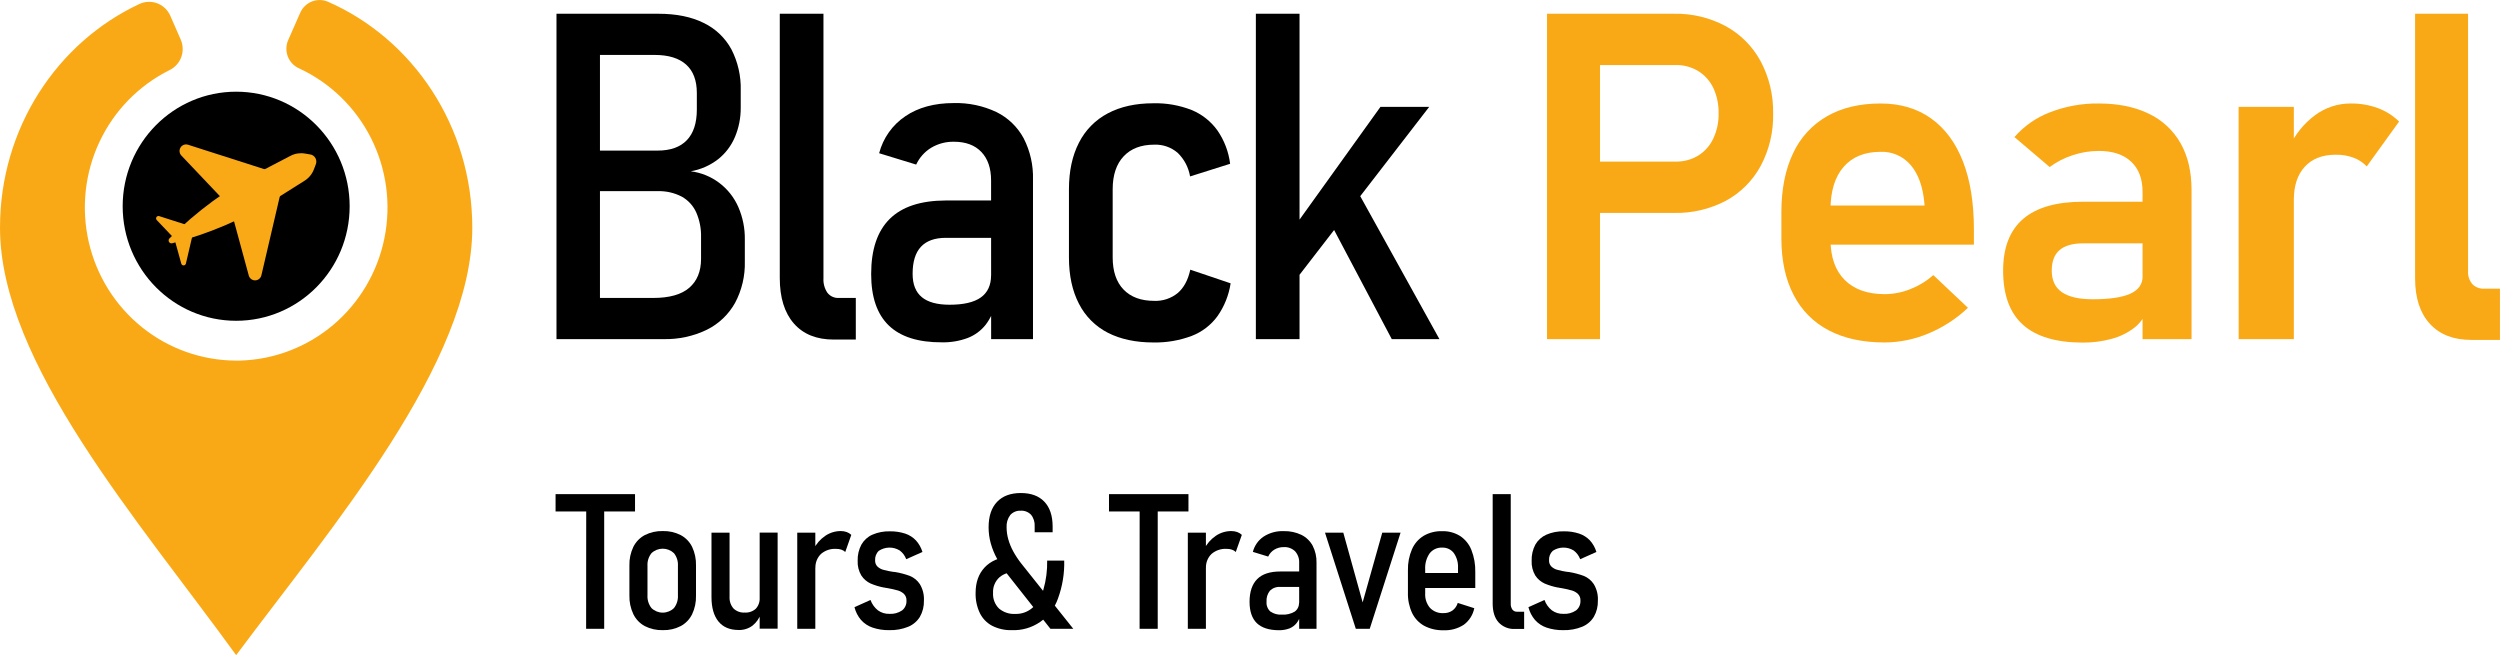 <svg width="290" height="76" viewBox="0 0 290 76" fill="none" xmlns="http://www.w3.org/2000/svg">
    <g clip-path="url(#clip0_5_575)">
    <path d="M64.446 57.319H73.663V59.328H64.446V57.319ZM68.002 58.596H70.086V72.938H67.99L68.002 58.596Z" fill="black"/>
    <path d="M74.792 72.625C74.219 72.315 73.757 71.832 73.469 71.244C73.146 70.562 72.989 69.813 73.011 69.058V65.6C72.99 64.852 73.147 64.109 73.469 63.435C73.759 62.853 74.222 62.377 74.792 62.072C75.441 61.744 76.16 61.583 76.886 61.603C77.606 61.583 78.32 61.744 78.964 62.072C79.535 62.375 79.997 62.852 80.284 63.435C80.603 64.11 80.758 64.852 80.736 65.6V69.091C80.758 69.839 80.603 70.581 80.284 71.256C79.996 71.84 79.535 72.319 78.964 72.625C78.321 72.956 77.607 73.118 76.886 73.097C76.16 73.118 75.44 72.956 74.792 72.625ZM78.178 70.537C78.509 70.115 78.673 69.585 78.639 69.048V65.643C78.673 65.11 78.509 64.584 78.178 64.167C77.825 63.833 77.359 63.647 76.875 63.647C76.391 63.647 75.925 63.833 75.572 64.167C75.24 64.583 75.075 65.11 75.108 65.643V69.048C75.075 69.585 75.241 70.115 75.572 70.537C75.922 70.876 76.389 71.066 76.875 71.066C77.361 71.066 77.828 70.876 78.178 70.537Z" fill="black"/>
    <path d="M84.629 69.223C84.597 69.717 84.76 70.204 85.081 70.579C85.253 70.746 85.459 70.874 85.683 70.957C85.908 71.039 86.147 71.073 86.385 71.057C86.618 71.073 86.852 71.043 87.073 70.966C87.294 70.89 87.498 70.77 87.672 70.613C87.829 70.441 87.949 70.239 88.026 70.018C88.104 69.797 88.136 69.563 88.121 69.33L88.269 71.167C88.086 71.72 87.748 72.208 87.296 72.57C86.827 72.92 86.255 73.099 85.672 73.078C84.659 73.078 83.879 72.751 83.342 72.092C82.805 71.434 82.532 70.488 82.532 69.257V61.787H84.629V69.223ZM88.121 61.778H90.205V72.928H88.121V61.778Z" fill="black"/>
    <path d="M92.481 61.787H94.577V72.938H92.481V61.787ZM97.599 63.76C97.403 63.696 97.198 63.665 96.992 63.668C96.352 63.629 95.722 63.84 95.233 64.259C95.016 64.471 94.847 64.726 94.736 65.009C94.625 65.293 94.575 65.596 94.589 65.9L94.365 63.732C94.675 63.101 95.141 62.561 95.718 62.164C96.255 61.796 96.889 61.601 97.538 61.603C97.77 61.602 98 61.64 98.218 61.717C98.416 61.788 98.598 61.9 98.752 62.044L98.048 64.032C97.922 63.906 97.768 63.813 97.599 63.76Z" fill="black"/>
    <path d="M101.231 72.806C100.711 72.632 100.244 72.325 99.878 71.915C99.514 71.487 99.254 70.98 99.119 70.433L100.979 69.596C101.149 70.073 101.449 70.491 101.844 70.803C102.227 71.079 102.69 71.222 103.161 71.207C103.684 71.243 104.205 71.103 104.641 70.809C104.811 70.675 104.946 70.501 105.034 70.303C105.123 70.104 105.163 69.887 105.151 69.67C105.159 69.529 105.138 69.389 105.09 69.257C105.041 69.125 104.966 69.005 104.869 68.904C104.672 68.716 104.434 68.577 104.174 68.5C103.788 68.39 103.398 68.3 103.003 68.231L102.869 68.209L102.715 68.188C102.695 68.176 102.673 68.167 102.651 68.163C102.627 68.16 102.602 68.16 102.578 68.163C102.037 68.065 101.508 67.906 101 67.692C100.563 67.493 100.19 67.175 99.923 66.773C99.609 66.252 99.458 65.648 99.489 65.04C99.468 64.39 99.618 63.747 99.923 63.175C100.213 62.666 100.656 62.263 101.188 62.026C101.832 61.748 102.528 61.614 103.227 61.634C103.829 61.623 104.429 61.712 105.002 61.898C105.477 62.054 105.907 62.326 106.252 62.691C106.598 63.075 106.855 63.532 107.005 64.029L105.121 64.868C104.974 64.465 104.713 64.113 104.371 63.858C104.005 63.631 103.582 63.514 103.152 63.521C102.723 63.527 102.304 63.657 101.944 63.894C101.795 64.034 101.68 64.206 101.605 64.396C101.531 64.587 101.499 64.792 101.513 64.997C101.506 65.129 101.526 65.261 101.572 65.385C101.618 65.509 101.689 65.621 101.78 65.716C101.973 65.897 102.206 66.027 102.46 66.096C102.842 66.2 103.23 66.281 103.622 66.338C103.635 66.343 103.65 66.343 103.664 66.338H103.716L103.77 66.353H103.822C104.406 66.448 104.98 66.599 105.536 66.803C106.012 66.995 106.419 67.328 106.701 67.759C107.047 68.333 107.212 68.999 107.175 69.67C107.195 70.326 107.035 70.974 106.713 71.544C106.393 72.067 105.916 72.474 105.351 72.705C104.652 72.986 103.904 73.119 103.151 73.097C102.5 73.11 101.85 73.011 101.231 72.806Z" fill="black"/>
    <path d="M115.937 66.966C115.686 67.192 115.489 67.473 115.36 67.787C115.231 68.1 115.175 68.44 115.194 68.779C115.174 69.11 115.224 69.442 115.341 69.753C115.459 70.063 115.64 70.345 115.873 70.579C116.411 71.034 117.1 71.262 117.8 71.216C118.528 71.234 119.237 70.973 119.784 70.488C120.387 69.912 120.822 69.18 121.04 68.371C121.35 67.286 121.495 66.16 121.471 65.03H123.449C123.487 66.518 123.245 68 122.736 69.397C122.354 70.517 121.623 71.483 120.654 72.149C119.684 72.816 118.526 73.148 117.354 73.097C116.57 73.119 115.792 72.945 115.09 72.591C114.471 72.265 113.971 71.748 113.661 71.115C113.316 70.387 113.148 69.586 113.17 68.779C113.17 67.554 113.518 66.57 114.214 65.827C114.909 65.084 115.892 64.657 117.163 64.546L118.033 66.32C117.133 66.32 116.434 66.535 115.937 66.966ZM116.847 66.598C116.408 66.041 116.013 65.449 115.667 64.828C115.355 64.264 115.108 63.665 114.933 63.043C114.762 62.432 114.676 61.8 114.678 61.166C114.678 59.89 115.002 58.909 115.652 58.223C116.301 57.537 117.221 57.193 118.413 57.191C119.596 57.191 120.506 57.525 121.143 58.195C121.78 58.865 122.101 59.819 122.105 61.058V61.744H120.021V61.058C120.054 60.571 119.904 60.088 119.599 59.708C119.445 59.548 119.258 59.424 119.052 59.343C118.845 59.263 118.624 59.228 118.404 59.242C118.177 59.229 117.951 59.267 117.741 59.353C117.531 59.439 117.342 59.572 117.19 59.742C116.885 60.15 116.734 60.655 116.765 61.166C116.767 61.631 116.831 62.093 116.956 62.541C117.091 63.024 117.281 63.491 117.521 63.931C117.785 64.419 118.09 64.884 118.431 65.321L124.499 72.938H121.847L116.847 66.598Z" fill="black"/>
    <path d="M128.643 57.319H137.861V59.328H128.643V57.319ZM132.199 58.596H134.296V72.938H132.193L132.199 58.596Z" fill="black"/>
    <path d="M137.788 61.787H139.885V72.938H137.788V61.787ZM142.903 63.76C142.707 63.696 142.503 63.665 142.297 63.668C141.656 63.628 141.024 63.84 140.534 64.259C140.317 64.471 140.148 64.726 140.037 65.01C139.926 65.293 139.876 65.596 139.891 65.9L139.666 63.732C139.977 63.101 140.443 62.561 141.019 62.164C141.556 61.796 142.191 61.601 142.84 61.603C143.071 61.602 143.301 61.64 143.519 61.717C143.718 61.788 143.899 61.9 144.053 62.044L143.349 64.032C143.224 63.907 143.071 63.813 142.903 63.76Z" fill="black"/>
    <path d="M145.792 72.285C145.232 71.74 144.95 70.916 144.948 69.814C144.948 68.641 145.252 67.759 145.837 67.171C146.423 66.583 147.324 66.292 148.523 66.292H150.792L150.941 68.084H148.513C148.295 68.067 148.075 68.096 147.869 68.171C147.662 68.245 147.474 68.363 147.315 68.515C147.023 68.881 146.881 69.346 146.918 69.814C146.901 70.022 146.932 70.231 147.009 70.424C147.085 70.618 147.204 70.792 147.357 70.932C147.748 71.203 148.219 71.331 148.692 71.296C149.214 71.333 149.735 71.211 150.188 70.947C150.353 70.828 150.485 70.668 150.571 70.484C150.658 70.299 150.696 70.094 150.683 69.89L150.907 71.189C150.827 71.577 150.661 71.943 150.422 72.258C150.201 72.542 149.91 72.762 149.578 72.898C149.182 73.044 148.762 73.114 148.34 73.106C147.206 73.1 146.356 72.826 145.792 72.285ZM150.704 65.324C150.719 65.076 150.686 64.828 150.606 64.593C150.526 64.358 150.4 64.141 150.237 63.956C150.063 63.786 149.855 63.655 149.628 63.57C149.401 63.486 149.159 63.45 148.917 63.465C148.533 63.458 148.155 63.559 147.825 63.756C147.511 63.946 147.262 64.227 147.109 64.562L145.331 64.017C145.518 63.291 145.963 62.66 146.581 62.244C147.274 61.8 148.085 61.58 148.905 61.61C149.616 61.59 150.321 61.739 150.965 62.044C151.518 62.319 151.973 62.758 152.27 63.303C152.582 63.915 152.735 64.597 152.716 65.285V72.941H150.704V65.324Z" fill="black"/>
    <path d="M160.343 61.787H162.467L158.89 72.938H157.273L153.699 61.787H155.822L158.068 69.875L160.343 61.787Z" fill="black"/>
    <path d="M165.204 72.591C164.597 72.255 164.109 71.737 163.805 71.109C163.463 70.372 163.297 69.565 163.32 68.751V66.16C163.299 65.319 163.459 64.483 163.79 63.711C164.073 63.063 164.546 62.518 165.146 62.152C165.799 61.778 166.541 61.593 167.291 61.616C168.02 61.594 168.74 61.786 169.363 62.17C169.957 62.56 170.417 63.126 170.68 63.79C171 64.605 171.153 65.477 171.132 66.353V68.209H164.809V66.467H169.13V65.854C169.159 65.241 168.983 64.636 168.629 64.136C168.47 63.934 168.266 63.774 168.033 63.667C167.801 63.561 167.546 63.512 167.291 63.524C167.014 63.509 166.737 63.562 166.484 63.677C166.231 63.793 166.01 63.968 165.838 64.188C165.463 64.735 165.281 65.393 165.322 66.056V68.812C165.282 69.429 165.48 70.037 165.874 70.509C166.075 70.717 166.317 70.879 166.585 70.985C166.853 71.091 167.14 71.137 167.428 71.121C167.806 71.138 168.18 71.031 168.493 70.815C168.783 70.597 168.996 70.29 169.099 69.939L171.017 70.552C170.864 71.321 170.431 72.005 169.803 72.469C169.1 72.925 168.274 73.149 167.44 73.109C166.663 73.132 165.893 72.954 165.204 72.591Z" fill="black"/>
    <path d="M175.246 70.016C175.231 70.264 175.299 70.509 175.438 70.714C175.502 70.795 175.586 70.86 175.68 70.903C175.774 70.945 175.877 70.965 175.981 70.959H176.8V72.959H175.738C175.382 72.979 175.027 72.92 174.697 72.786C174.366 72.653 174.069 72.447 173.826 72.184C173.374 71.67 173.15 70.941 173.15 70.004V57.319H175.246V70.016Z" fill="black"/>
    <path d="M179.412 72.806C178.892 72.633 178.425 72.326 178.059 71.915C177.694 71.487 177.433 70.98 177.297 70.433L179.16 69.596C179.329 70.073 179.628 70.491 180.022 70.803C180.406 71.079 180.87 71.222 181.342 71.207C181.865 71.243 182.386 71.103 182.822 70.809C182.992 70.675 183.127 70.501 183.216 70.303C183.304 70.104 183.344 69.887 183.332 69.67C183.34 69.529 183.32 69.389 183.271 69.257C183.222 69.125 183.147 69.005 183.05 68.904C182.853 68.715 182.614 68.576 182.352 68.5C181.968 68.389 181.578 68.299 181.184 68.231L181.05 68.209L180.896 68.188C180.876 68.176 180.855 68.167 180.832 68.163C180.807 68.16 180.781 68.16 180.756 68.163C180.216 68.064 179.688 67.906 179.182 67.692C178.744 67.493 178.37 67.175 178.101 66.773C177.79 66.251 177.64 65.648 177.671 65.04C177.65 64.391 177.799 63.748 178.101 63.175C178.393 62.666 178.837 62.264 179.37 62.026C180.012 61.748 180.707 61.614 181.405 61.634C182.008 61.622 182.609 61.711 183.183 61.898C183.658 62.055 184.087 62.327 184.433 62.691C184.779 63.074 185.036 63.532 185.183 64.029L183.302 64.868C183.154 64.465 182.892 64.113 182.549 63.858C182.183 63.63 181.76 63.513 181.33 63.52C180.901 63.526 180.481 63.656 180.122 63.894C179.973 64.034 179.857 64.205 179.782 64.396C179.708 64.587 179.677 64.792 179.691 64.997C179.683 65.129 179.703 65.261 179.749 65.385C179.795 65.509 179.866 65.622 179.958 65.716C180.151 65.897 180.384 66.027 180.638 66.096C181.019 66.201 181.406 66.281 181.797 66.338C181.812 66.342 181.828 66.342 181.842 66.338H181.894L181.949 66.353H182C182.584 66.448 183.158 66.599 183.714 66.803C184.19 66.995 184.597 67.328 184.879 67.759C185.225 68.333 185.391 68.999 185.353 69.67C185.374 70.326 185.213 70.975 184.889 71.544C184.57 72.069 184.092 72.475 183.526 72.705C182.828 72.986 182.081 73.119 181.33 73.097C180.679 73.109 180.031 73.011 179.412 72.806Z" fill="black"/>
    <path d="M54.786 26.414C54.786 42.118 38.532 61.05 27.394 75.997C16.135 60.443 0 42.118 0 26.414C0 14.856 6.638 4.912 16.172 0.463C16.494 0.311 16.844 0.227 17.2 0.213C17.556 0.2 17.911 0.258 18.244 0.385C18.577 0.512 18.882 0.704 19.141 0.951C19.4 1.197 19.607 1.494 19.752 1.822L20.965 4.594C21.246 5.236 21.268 5.962 21.029 6.621C20.79 7.279 20.307 7.818 19.682 8.125C16.118 9.892 13.251 12.823 11.546 16.442C9.841 20.062 9.4 24.157 10.293 28.062C11.185 31.967 13.361 35.453 16.464 37.952C19.568 40.452 23.418 41.818 27.388 41.83C27.528 41.83 27.671 41.83 27.81 41.83C31.788 41.725 35.614 40.263 38.662 37.681C41.711 35.1 43.803 31.552 44.596 27.616C45.39 23.68 44.839 19.589 43.032 16.01C41.225 12.431 38.27 9.576 34.649 7.91C34.061 7.636 33.603 7.139 33.376 6.527C33.149 5.914 33.17 5.236 33.435 4.64L34.822 1.489C35.083 0.889 35.568 0.418 36.171 0.177C36.774 -0.064 37.447 -0.055 38.044 0.202C47.88 4.514 54.786 14.626 54.786 26.414Z" fill="#FAA916"/>
    <path d="M27.394 37.211C34.665 37.211 40.559 31.262 40.559 23.924C40.559 16.585 34.665 10.636 27.394 10.636C20.124 10.636 14.23 16.585 14.23 23.924C14.23 31.262 20.124 37.211 27.394 37.211Z" fill="black"/>
    <path d="M36.408 19.661L36.639 19.048C36.684 18.932 36.702 18.808 36.693 18.683C36.684 18.559 36.647 18.439 36.586 18.331C36.525 18.222 36.441 18.129 36.34 18.058C36.239 17.987 36.124 17.939 36.002 17.918L35.377 17.811C34.807 17.713 34.222 17.804 33.708 18.071L30.31 19.841C26.38 21.877 22.786 24.513 19.654 27.657C19.605 27.708 19.572 27.774 19.562 27.846C19.552 27.917 19.565 27.99 19.599 28.053C19.633 28.116 19.686 28.167 19.751 28.198C19.815 28.229 19.888 28.237 19.958 28.223C24.238 27.128 28.324 25.372 32.073 23.017L35.298 20.984C35.803 20.679 36.193 20.213 36.408 19.661Z" fill="#FAA916"/>
    <path d="M31.748 19.973L21.812 16.788C21.651 16.736 21.479 16.74 21.321 16.799C21.163 16.858 21.029 16.968 20.941 17.112C20.852 17.256 20.813 17.426 20.831 17.595C20.848 17.764 20.921 17.922 21.038 18.044L25.996 23.268L31.748 19.973Z" fill="#FAA916"/>
    <path d="M32.713 21.688L30.322 31.932C30.284 32.097 30.193 32.246 30.062 32.353C29.931 32.46 29.769 32.52 29.6 32.523C29.432 32.526 29.267 32.472 29.133 32.37C28.998 32.268 28.901 32.123 28.857 31.959L26.96 24.983L32.713 21.688Z" fill="#FAA916"/>
    <path d="M22.082 26.23L18.465 25.069C18.407 25.05 18.343 25.052 18.286 25.073C18.228 25.095 18.179 25.135 18.147 25.188C18.114 25.24 18.1 25.302 18.107 25.364C18.113 25.426 18.14 25.484 18.183 25.528L19.988 27.427L22.082 26.23Z" fill="#FAA916"/>
    <path d="M22.434 26.854L21.563 30.581C21.547 30.641 21.513 30.694 21.465 30.731C21.416 30.769 21.357 30.789 21.296 30.789C21.235 30.789 21.176 30.769 21.127 30.731C21.079 30.694 21.044 30.641 21.029 30.581L20.328 28.052L22.434 26.854Z" fill="#FAA916"/>
    <path d="M64.552 1.596H69.595V39.337H64.552V1.596ZM67.641 34.562H75.766C77.651 34.562 79.048 34.168 79.956 33.38C80.864 32.592 81.319 31.481 81.322 30.045V27.528C81.349 26.538 81.159 25.554 80.766 24.646C80.416 23.866 79.826 23.221 79.082 22.809C78.217 22.36 77.252 22.141 76.279 22.175H67.641V17.468H76.279C77.772 17.468 78.903 17.066 79.674 16.261C80.445 15.457 80.831 14.276 80.833 12.718V10.786C80.833 9.332 80.417 8.233 79.586 7.488C78.752 6.743 77.541 6.373 75.945 6.373H67.641V1.596H76.382C78.457 1.596 80.206 1.951 81.628 2.661C82.993 3.315 84.118 4.387 84.844 5.724C85.598 7.193 85.97 8.832 85.924 10.486V12.51C85.931 13.669 85.704 14.817 85.257 15.885C84.831 16.899 84.159 17.788 83.303 18.469C82.372 19.189 81.282 19.67 80.126 19.869C81.326 20.02 82.467 20.484 83.436 21.215C84.405 21.946 85.17 22.918 85.654 24.037C86.165 25.218 86.42 26.496 86.4 27.785V30.33C86.444 32.003 86.054 33.658 85.269 35.132C84.517 36.479 83.379 37.565 82.004 38.246C80.424 39.009 78.688 39.383 76.937 39.337H67.641V34.562Z" fill="black"/>
    <path d="M95.521 32.278C95.484 32.876 95.647 33.47 95.982 33.965C96.138 34.163 96.338 34.321 96.567 34.425C96.796 34.529 97.046 34.576 97.296 34.562H99.274V39.389H96.704C94.714 39.389 93.174 38.766 92.086 37.521C90.998 36.275 90.454 34.519 90.454 32.25V1.596H95.521V32.278Z" fill="black"/>
    <path d="M103.097 37.754C101.734 36.439 101.053 34.449 101.055 31.785C101.055 28.947 101.77 26.819 103.2 25.4C104.63 23.981 106.795 23.266 109.696 23.256H115.197L115.558 27.589H109.72C108.434 27.589 107.469 27.935 106.826 28.628C106.182 29.32 105.862 30.367 105.864 31.77C105.864 32.98 106.219 33.88 106.929 34.468C107.639 35.056 108.715 35.349 110.157 35.349C111.775 35.349 112.98 35.069 113.771 34.507C114.561 33.946 114.96 33.093 114.966 31.95L115.506 35.092C115.312 36.03 114.912 36.913 114.335 37.674C113.789 38.362 113.07 38.891 112.254 39.205C111.294 39.561 110.278 39.733 109.256 39.71C106.513 39.721 104.46 39.068 103.097 37.754ZM114.966 20.935C114.966 19.518 114.589 18.414 113.834 17.624C113.08 16.834 112.017 16.44 110.646 16.442C109.72 16.425 108.809 16.668 108.012 17.143C107.256 17.605 106.652 18.283 106.277 19.091L101.98 17.774C102.438 16.019 103.517 14.493 105.014 13.487C106.513 12.466 108.386 11.956 110.633 11.956C112.346 11.91 114.046 12.269 115.597 13.003C116.933 13.662 118.034 14.723 118.746 16.041C119.503 17.521 119.875 19.172 119.827 20.837V39.343H114.972L114.966 20.935Z" fill="black"/>
    <path d="M128.51 38.599C127.067 37.862 125.892 36.683 125.154 35.23C124.384 33.742 123.998 31.959 123.998 29.883V21.945C123.998 19.853 124.384 18.058 125.154 16.561C125.892 15.097 127.065 13.903 128.51 13.147C129.974 12.369 131.736 11.98 133.795 11.98C135.306 11.942 136.81 12.207 138.219 12.758C139.416 13.247 140.453 14.065 141.214 15.119C142.013 16.271 142.522 17.603 142.694 18.999L138.049 20.466C137.873 19.421 137.369 18.462 136.611 17.728C135.852 17.076 134.876 16.738 133.88 16.782C132.371 16.782 131.193 17.231 130.346 18.13C129.498 19.028 129.073 20.3 129.071 21.945V29.865C129.071 31.474 129.492 32.715 130.333 33.589C131.175 34.462 132.357 34.899 133.88 34.899C134.878 34.942 135.857 34.616 136.632 33.981C137.336 33.368 137.816 32.469 138.073 31.283L142.752 32.866C142.546 34.234 142.026 35.536 141.235 36.666C140.476 37.708 139.435 38.507 138.237 38.966C136.819 39.498 135.314 39.755 133.801 39.726C131.74 39.726 129.976 39.35 128.51 38.599Z" fill="black"/>
    <path d="M145.68 1.596H150.746V39.337H145.68V1.596ZM147.97 29.344L160.134 12.394H165.789L147.919 35.536L147.97 29.344ZM153.626 24.542L156.763 20.907L166.973 39.337H161.445L153.626 24.542Z" fill="black"/>
    <path d="M179.455 1.596H185.602V39.337H179.455V1.596ZM182.413 18.745H194.37C195.286 18.766 196.19 18.527 196.979 18.056C197.737 17.586 198.345 16.905 198.73 16.096C199.161 15.187 199.376 14.188 199.358 13.181C199.384 12.159 199.176 11.146 198.751 10.219C198.368 9.405 197.76 8.72 197 8.247C196.209 7.77 195.301 7.527 194.379 7.546H182.413V1.596H194.179C196.273 1.551 198.344 2.047 200.195 3.038C201.9 3.971 203.302 5.381 204.234 7.099C205.227 8.967 205.726 11.061 205.684 13.181C205.73 15.292 205.235 17.38 204.246 19.241C203.316 20.955 201.913 22.361 200.207 23.287C198.348 24.263 196.274 24.749 194.179 24.698H182.413V18.745Z" fill="#FAA916"/>
    <path d="M212.143 38.326C210.388 37.419 208.959 35.98 208.057 34.21C207.114 32.403 206.642 30.219 206.64 27.657V24.619C206.64 21.965 207.09 19.689 207.99 17.793C208.827 15.976 210.206 14.47 211.934 13.484C213.649 12.498 215.721 12.005 218.148 12.005C220.429 12.005 222.379 12.58 223.997 13.732C225.616 14.883 226.85 16.548 227.702 18.727C228.552 20.907 228.975 23.538 228.973 26.619V28.382H210.833V23.841H223.254L223.227 23.556C223.057 21.67 222.534 20.207 221.658 19.168C221.228 18.657 220.688 18.251 220.08 17.982C219.472 17.712 218.811 17.586 218.148 17.612C216.297 17.612 214.866 18.196 213.855 19.364C212.843 20.531 212.338 22.188 212.338 24.334V27.761C212.338 29.802 212.886 31.372 213.982 32.471C215.078 33.569 216.622 34.119 218.612 34.121C219.638 34.118 220.654 33.919 221.607 33.536C222.58 33.155 223.48 32.605 224.267 31.913L228.281 35.705C226.952 36.968 225.404 37.974 223.715 38.675C222.099 39.361 220.365 39.718 218.612 39.726C216.078 39.726 213.921 39.259 212.143 38.326Z" fill="#FAA916"/>
    <path d="M234.65 37.662C233.125 36.285 232.362 34.197 232.362 31.396C232.362 28.727 233.134 26.729 234.677 25.4C236.221 24.071 238.535 23.404 241.619 23.4H248.767L249.128 28.229H241.643C240.43 28.229 239.52 28.487 238.913 29.007C238.306 29.528 238.003 30.321 238.003 31.396C238.003 32.521 238.397 33.355 239.186 33.898C239.975 34.441 241.166 34.714 242.76 34.715C244.714 34.715 246.167 34.5 247.12 34.069C248.069 33.635 248.546 32.961 248.546 32.042L249.086 35.885C248.801 36.736 248.273 37.482 247.569 38.029C246.782 38.627 245.886 39.063 244.932 39.312C243.834 39.608 242.701 39.752 241.565 39.741C238.48 39.731 236.175 39.038 234.65 37.662ZM248.537 22.258C248.537 20.751 248.096 19.583 247.214 18.754C246.332 17.925 245.084 17.51 243.47 17.508C242.439 17.509 241.415 17.675 240.436 18.001C239.477 18.31 238.574 18.774 237.763 19.376L233.673 15.9C234.792 14.619 236.204 13.633 237.787 13.03C239.591 12.328 241.512 11.979 243.446 12.005C245.709 12.005 247.646 12.399 249.256 13.187C250.807 13.918 252.097 15.114 252.948 16.614C253.794 18.108 254.217 19.912 254.22 22.025V39.337H248.537V22.258Z" fill="#FAA916"/>
    <path d="M259.678 12.394H266.086V39.343H259.684L259.678 12.394ZM273.028 18.298C272.359 18.052 271.651 17.934 270.94 17.949C269.397 17.949 268.201 18.412 267.354 19.339C266.506 20.266 266.084 21.55 266.086 23.192L265.54 17.091C266.217 15.601 267.262 14.31 268.574 13.343C269.765 12.468 271.202 11.999 272.676 12.005C273.748 11.991 274.815 12.171 275.825 12.537C276.748 12.877 277.589 13.41 278.295 14.099L274.542 19.305C274.118 18.857 273.598 18.512 273.021 18.298H273.028Z" fill="#FAA916"/>
    <path d="M286.295 31.42C286.256 31.976 286.432 32.525 286.787 32.952C286.967 33.135 287.184 33.278 287.423 33.37C287.662 33.462 287.918 33.501 288.174 33.484H289.994V39.429H286.656C284.599 39.429 283 38.805 281.86 37.557C280.719 36.31 280.149 34.554 280.151 32.29V1.596H286.295V31.42Z" fill="#FAA916"/>
    </g>
    <defs>
    <clipPath id="clip0_5_575">
    <rect width="290" height="76" fill="white"/>
    </clipPath>
    </defs>
    </svg>
    